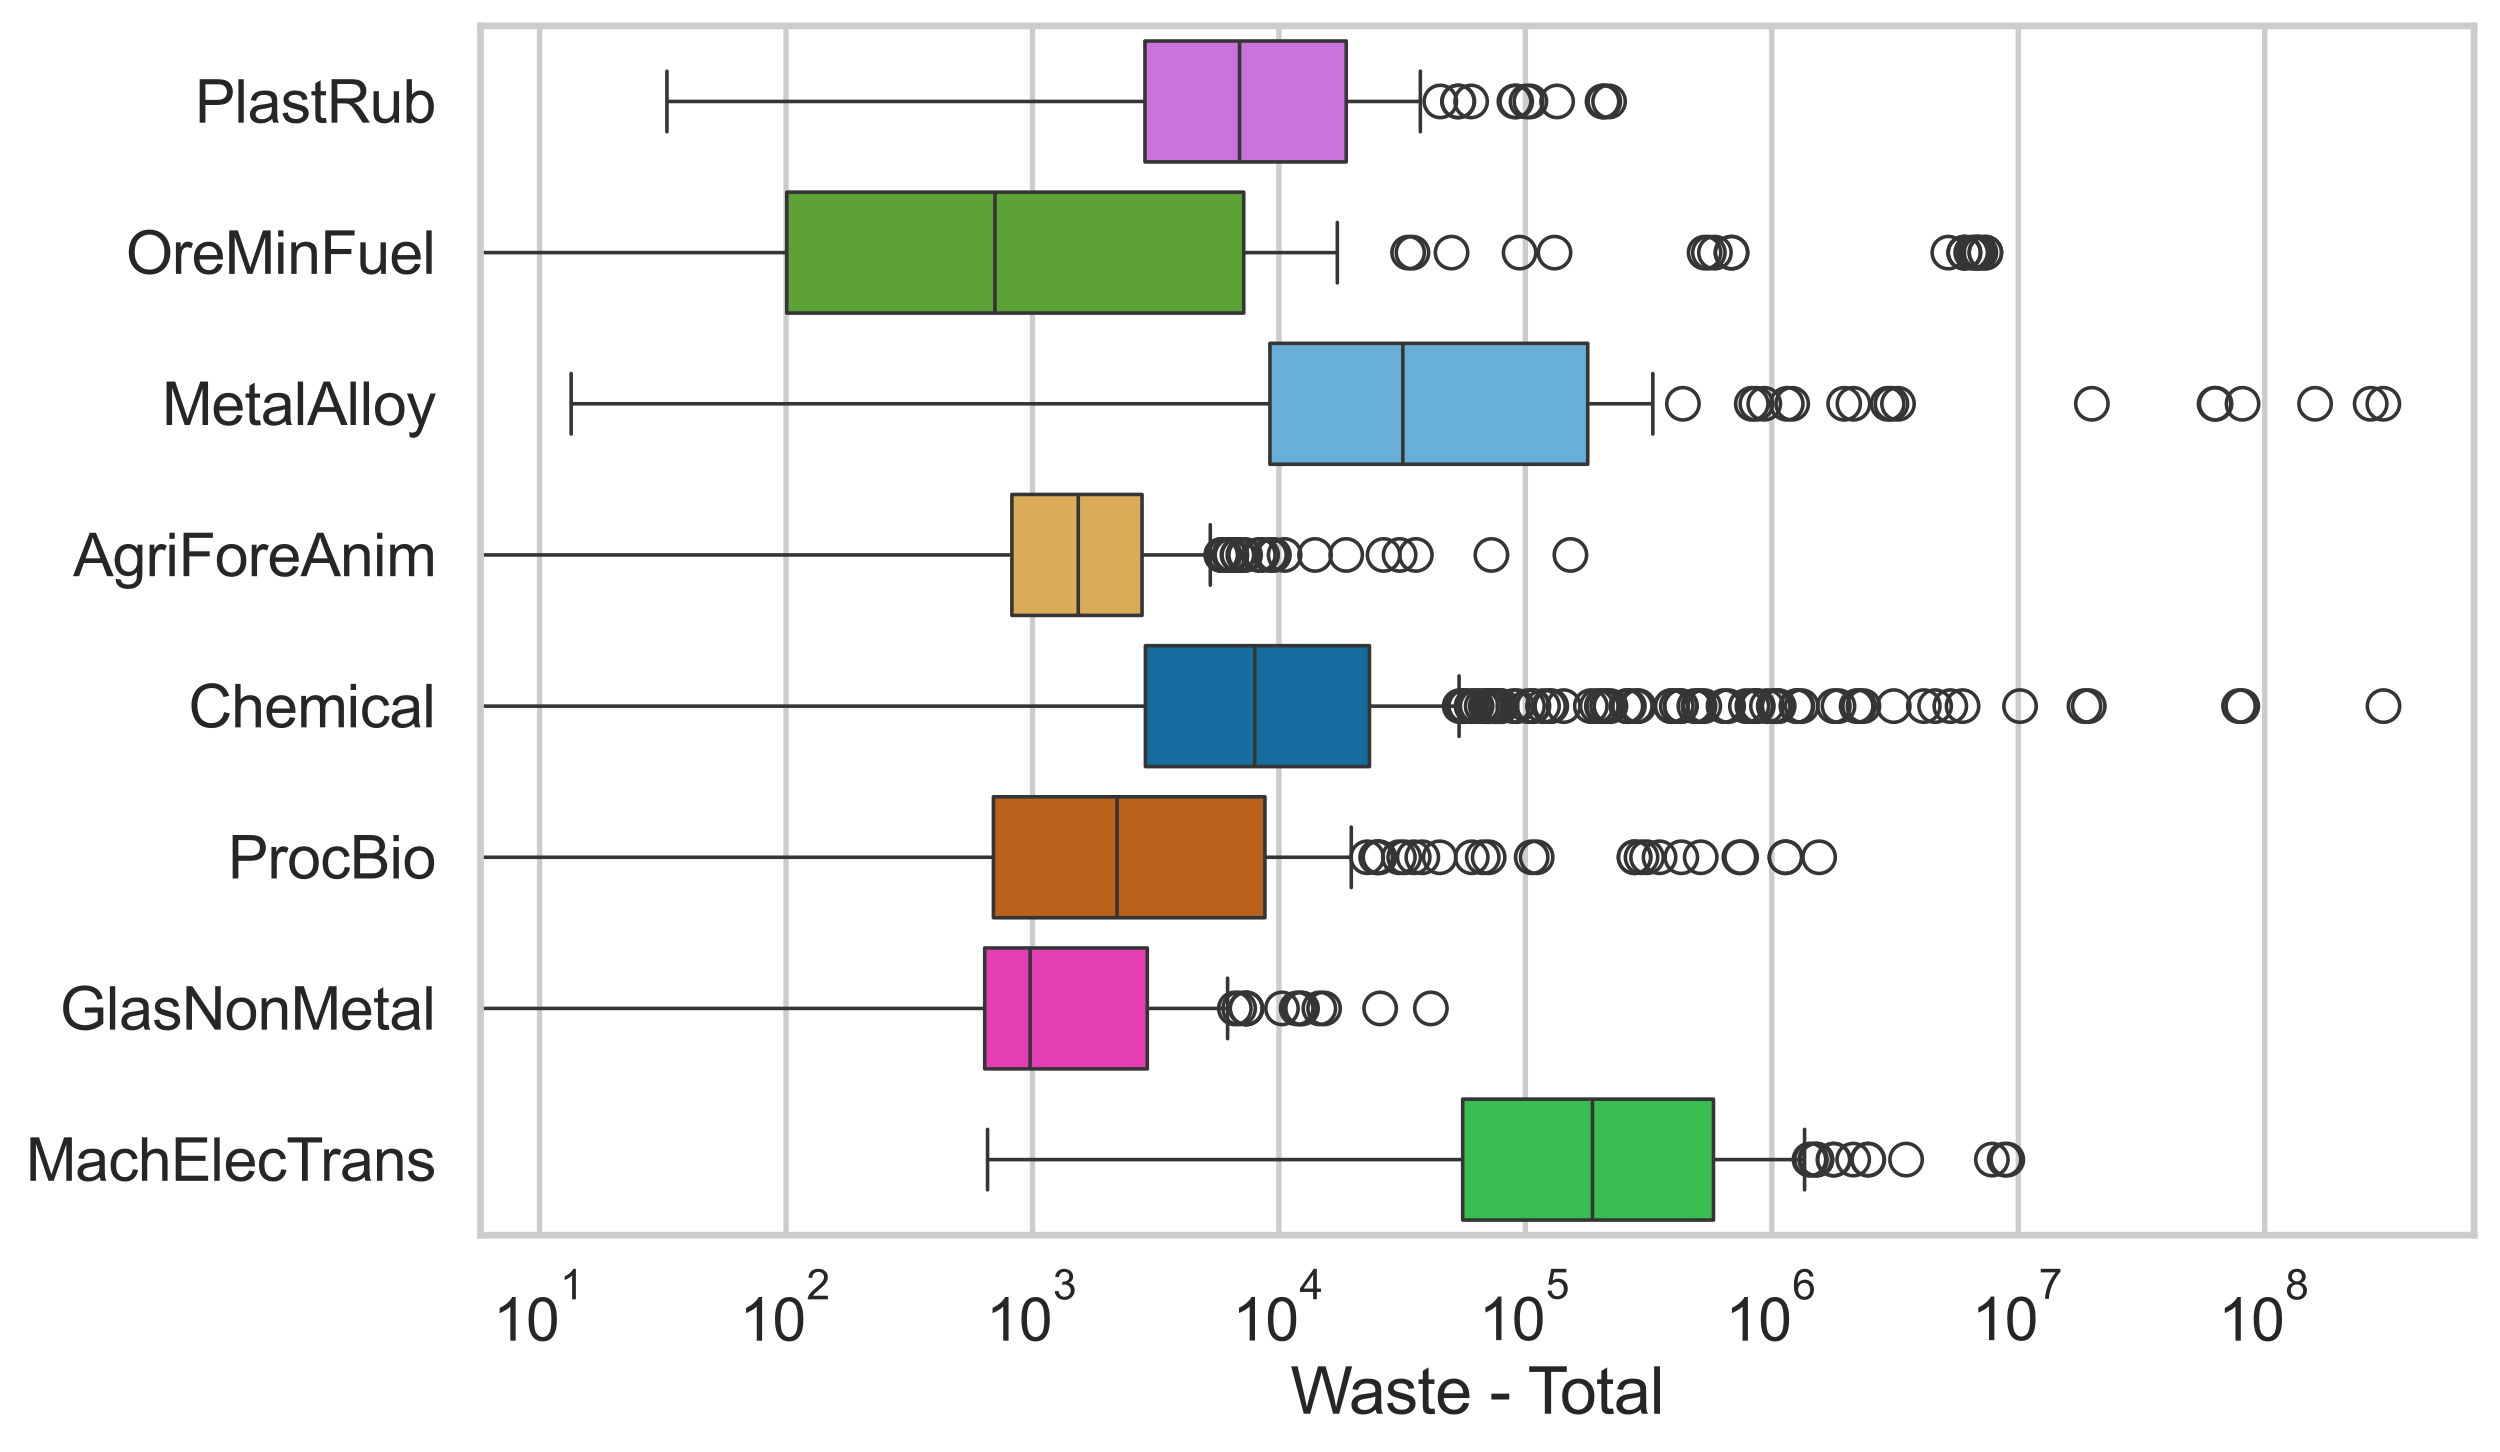 <?xml version="1.0" encoding="utf-8" standalone="no"?>
<!DOCTYPE svg PUBLIC "-//W3C//DTD SVG 1.1//EN"
  "http://www.w3.org/Graphics/SVG/1.1/DTD/svg11.dtd">
<svg xmlns:xlink="http://www.w3.org/1999/xlink" width="695.577pt" height="404.121pt" viewBox="0 0 695.577 404.121" xmlns="http://www.w3.org/2000/svg" version="1.1">
 <defs>
  <style type="text/css">*{stroke-linejoin: round; stroke-linecap: butt}</style>
 </defs>
 <g id="figure_1">
  <g id="patch_1">
   <path d="M 0 404.121 
L 695.577 404.121 
L 695.577 0 
L 0 0 
z
" style="fill: #ffffff"/>
  </g>
  <g id="axes_1">
   <g id="patch_2">
    <path d="M 133.697 343.665 
L 688.377 343.665 
L 688.377 7.2 
L 133.697 7.2 
z
" style="fill: #ffffff"/>
   </g>
   <g id="matplotlib.axis_1">
    <g id="xtick_1">
     <g id="line2d_1">
      <path d="M 150.132 343.665 
L 150.132 7.2 
" clip-path="url(#peda962a6f1)" style="fill: none; stroke: #cccccc; stroke-width: 1.5; stroke-linecap: round"/>
     </g>
     <g id="text_1">
      <!-- $\mathdefault{10^{1}}$ -->
      <g style="fill: #262626" transform="translate(137.179 373.18) scale(0.165 -0.165)">
       <defs>
        <path id="ArialMT-31" d="M 2384 0 
L 1822 0 
L 1822 3584 
Q 1619 3391 1289 3197 
Q 959 3003 697 2906 
L 697 3450 
Q 1169 3672 1522 3987 
Q 1875 4303 2022 4600 
L 2384 4600 
L 2384 0 
z
" transform="scale(0.016)"/>
        <path id="ArialMT-30" d="M 266 2259 
Q 266 3072 433 3567 
Q 600 4063 929 4331 
Q 1259 4600 1759 4600 
Q 2128 4600 2406 4451 
Q 2684 4303 2865 4023 
Q 3047 3744 3150 3342 
Q 3253 2941 3253 2259 
Q 3253 1453 3087 958 
Q 2922 463 2592 192 
Q 2263 -78 1759 -78 
Q 1097 -78 719 397 
Q 266 969 266 2259 
z
M 844 2259 
Q 844 1131 1108 757 
Q 1372 384 1759 384 
Q 2147 384 2411 759 
Q 2675 1134 2675 2259 
Q 2675 3391 2411 3762 
Q 2147 4134 1753 4134 
Q 1366 4134 1134 3806 
Q 844 3388 844 2259 
z
" transform="scale(0.016)"/>
       </defs>
       <use xlink:href="#ArialMT-31" transform="translate(0 0.994)"/>
       <use xlink:href="#ArialMT-30" transform="translate(55.615 0.994)"/>
       <use xlink:href="#ArialMT-31" transform="translate(112.973 70.688) scale(0.7)"/>
      </g>
     </g>
    </g>
    <g id="xtick_2">
     <g id="line2d_2">
      <path d="M 218.701 343.665 
L 218.701 7.2 
" clip-path="url(#peda962a6f1)" style="fill: none; stroke: #cccccc; stroke-width: 1.5; stroke-linecap: round"/>
     </g>
     <g id="text_2">
      <!-- $\mathdefault{10^{2}}$ -->
      <g style="fill: #262626" transform="translate(205.749 373.18) scale(0.165 -0.165)">
       <defs>
        <path id="ArialMT-32" d="M 3222 541 
L 3222 0 
L 194 0 
Q 188 203 259 391 
Q 375 700 629 1000 
Q 884 1300 1366 1694 
Q 2113 2306 2375 2664 
Q 2638 3022 2638 3341 
Q 2638 3675 2398 3904 
Q 2159 4134 1775 4134 
Q 1369 4134 1125 3890 
Q 881 3647 878 3216 
L 300 3275 
Q 359 3922 746 4261 
Q 1134 4600 1788 4600 
Q 2447 4600 2831 4234 
Q 3216 3869 3216 3328 
Q 3216 3053 3103 2787 
Q 2991 2522 2730 2228 
Q 2469 1934 1863 1422 
Q 1356 997 1212 845 
Q 1069 694 975 541 
L 3222 541 
z
" transform="scale(0.016)"/>
       </defs>
       <use xlink:href="#ArialMT-31" transform="translate(0 0.994)"/>
       <use xlink:href="#ArialMT-30" transform="translate(55.615 0.994)"/>
       <use xlink:href="#ArialMT-32" transform="translate(112.973 70.688) scale(0.7)"/>
      </g>
     </g>
    </g>
    <g id="xtick_3">
     <g id="line2d_3">
      <path d="M 287.27 343.665 
L 287.27 7.2 
" clip-path="url(#peda962a6f1)" style="fill: none; stroke: #cccccc; stroke-width: 1.5; stroke-linecap: round"/>
     </g>
     <g id="text_3">
      <!-- $\mathdefault{10^{3}}$ -->
      <g style="fill: #262626" transform="translate(274.318 373.18) scale(0.165 -0.165)">
       <defs>
        <path id="ArialMT-33" d="M 269 1209 
L 831 1284 
Q 928 806 1161 595 
Q 1394 384 1728 384 
Q 2125 384 2398 659 
Q 2672 934 2672 1341 
Q 2672 1728 2419 1979 
Q 2166 2231 1775 2231 
Q 1616 2231 1378 2169 
L 1441 2663 
Q 1497 2656 1531 2656 
Q 1891 2656 2178 2843 
Q 2466 3031 2466 3422 
Q 2466 3731 2256 3934 
Q 2047 4138 1716 4138 
Q 1388 4138 1169 3931 
Q 950 3725 888 3313 
L 325 3413 
Q 428 3978 793 4289 
Q 1159 4600 1703 4600 
Q 2078 4600 2393 4439 
Q 2709 4278 2876 4000 
Q 3044 3722 3044 3409 
Q 3044 3113 2884 2869 
Q 2725 2625 2413 2481 
Q 2819 2388 3044 2092 
Q 3269 1797 3269 1353 
Q 3269 753 2831 336 
Q 2394 -81 1725 -81 
Q 1122 -81 723 278 
Q 325 638 269 1209 
z
" transform="scale(0.016)"/>
       </defs>
       <use xlink:href="#ArialMT-31" transform="translate(0 0.994)"/>
       <use xlink:href="#ArialMT-30" transform="translate(55.615 0.994)"/>
       <use xlink:href="#ArialMT-33" transform="translate(112.973 70.688) scale(0.7)"/>
      </g>
     </g>
    </g>
    <g id="xtick_4">
     <g id="line2d_4">
      <path d="M 355.84 343.665 
L 355.84 7.2 
" clip-path="url(#peda962a6f1)" style="fill: none; stroke: #cccccc; stroke-width: 1.5; stroke-linecap: round"/>
     </g>
     <g id="text_4">
      <!-- $\mathdefault{10^{4}}$ -->
      <g style="fill: #262626" transform="translate(342.887 373.015) scale(0.165 -0.165)">
       <defs>
        <path id="ArialMT-34" d="M 2069 0 
L 2069 1097 
L 81 1097 
L 81 1613 
L 2172 4581 
L 2631 4581 
L 2631 1613 
L 3250 1613 
L 3250 1097 
L 2631 1097 
L 2631 0 
L 2069 0 
z
M 2069 1613 
L 2069 3678 
L 634 1613 
L 2069 1613 
z
" transform="scale(0.016)"/>
       </defs>
       <use xlink:href="#ArialMT-31" transform="translate(0 0.202)"/>
       <use xlink:href="#ArialMT-30" transform="translate(55.615 0.202)"/>
       <use xlink:href="#ArialMT-34" transform="translate(112.973 69.895) scale(0.7)"/>
      </g>
     </g>
    </g>
    <g id="xtick_5">
     <g id="line2d_5">
      <path d="M 424.409 343.665 
L 424.409 7.2 
" clip-path="url(#peda962a6f1)" style="fill: none; stroke: #cccccc; stroke-width: 1.5; stroke-linecap: round"/>
     </g>
     <g id="text_5">
      <!-- $\mathdefault{10^{5}}$ -->
      <g style="fill: #262626" transform="translate(411.456 373.015) scale(0.165 -0.165)">
       <defs>
        <path id="ArialMT-35" d="M 266 1200 
L 856 1250 
Q 922 819 1161 601 
Q 1400 384 1738 384 
Q 2144 384 2425 690 
Q 2706 997 2706 1503 
Q 2706 1984 2436 2262 
Q 2166 2541 1728 2541 
Q 1456 2541 1237 2417 
Q 1019 2294 894 2097 
L 366 2166 
L 809 4519 
L 3088 4519 
L 3088 3981 
L 1259 3981 
L 1013 2750 
Q 1425 3038 1878 3038 
Q 2478 3038 2890 2622 
Q 3303 2206 3303 1553 
Q 3303 931 2941 478 
Q 2500 -78 1738 -78 
Q 1113 -78 717 272 
Q 322 622 266 1200 
z
" transform="scale(0.016)"/>
       </defs>
       <use xlink:href="#ArialMT-31" transform="translate(0 0.88)"/>
       <use xlink:href="#ArialMT-30" transform="translate(55.615 0.88)"/>
       <use xlink:href="#ArialMT-35" transform="translate(112.973 70.573) scale(0.7)"/>
      </g>
     </g>
    </g>
    <g id="xtick_6">
     <g id="line2d_6">
      <path d="M 492.978 343.665 
L 492.978 7.2 
" clip-path="url(#peda962a6f1)" style="fill: none; stroke: #cccccc; stroke-width: 1.5; stroke-linecap: round"/>
     </g>
     <g id="text_6">
      <!-- $\mathdefault{10^{6}}$ -->
      <g style="fill: #262626" transform="translate(480.025 373.18) scale(0.165 -0.165)">
       <defs>
        <path id="ArialMT-36" d="M 3184 3459 
L 2625 3416 
Q 2550 3747 2413 3897 
Q 2184 4138 1850 4138 
Q 1581 4138 1378 3988 
Q 1113 3794 959 3422 
Q 806 3050 800 2363 
Q 1003 2672 1297 2822 
Q 1591 2972 1913 2972 
Q 2475 2972 2870 2558 
Q 3266 2144 3266 1488 
Q 3266 1056 3080 686 
Q 2894 316 2569 119 
Q 2244 -78 1831 -78 
Q 1128 -78 684 439 
Q 241 956 241 2144 
Q 241 3472 731 4075 
Q 1159 4600 1884 4600 
Q 2425 4600 2770 4297 
Q 3116 3994 3184 3459 
z
M 888 1484 
Q 888 1194 1011 928 
Q 1134 663 1356 523 
Q 1578 384 1822 384 
Q 2178 384 2434 671 
Q 2691 959 2691 1453 
Q 2691 1928 2437 2201 
Q 2184 2475 1800 2475 
Q 1419 2475 1153 2201 
Q 888 1928 888 1484 
z
" transform="scale(0.016)"/>
       </defs>
       <use xlink:href="#ArialMT-31" transform="translate(0 0.994)"/>
       <use xlink:href="#ArialMT-30" transform="translate(55.615 0.994)"/>
       <use xlink:href="#ArialMT-36" transform="translate(112.973 70.688) scale(0.7)"/>
      </g>
     </g>
    </g>
    <g id="xtick_7">
     <g id="line2d_7">
      <path d="M 561.547 343.665 
L 561.547 7.2 
" clip-path="url(#peda962a6f1)" style="fill: none; stroke: #cccccc; stroke-width: 1.5; stroke-linecap: round"/>
     </g>
     <g id="text_7">
      <!-- $\mathdefault{10^{7}}$ -->
      <g style="fill: #262626" transform="translate(548.595 373.015) scale(0.165 -0.165)">
       <defs>
        <path id="ArialMT-37" d="M 303 3981 
L 303 4522 
L 3269 4522 
L 3269 4084 
Q 2831 3619 2401 2847 
Q 1972 2075 1738 1259 
Q 1569 684 1522 0 
L 944 0 
Q 953 541 1156 1306 
Q 1359 2072 1739 2783 
Q 2119 3494 2547 3981 
L 303 3981 
z
" transform="scale(0.016)"/>
       </defs>
       <use xlink:href="#ArialMT-31" transform="translate(0 0.847)"/>
       <use xlink:href="#ArialMT-30" transform="translate(55.615 0.847)"/>
       <use xlink:href="#ArialMT-37" transform="translate(112.973 70.541) scale(0.7)"/>
      </g>
     </g>
    </g>
    <g id="xtick_8">
     <g id="line2d_8">
      <path d="M 630.116 343.665 
L 630.116 7.2 
" clip-path="url(#peda962a6f1)" style="fill: none; stroke: #cccccc; stroke-width: 1.5; stroke-linecap: round"/>
     </g>
     <g id="text_8">
      <!-- $\mathdefault{10^{8}}$ -->
      <g style="fill: #262626" transform="translate(617.164 373.18) scale(0.165 -0.165)">
       <defs>
        <path id="ArialMT-38" d="M 1131 2484 
Q 781 2613 612 2850 
Q 444 3088 444 3419 
Q 444 3919 803 4259 
Q 1163 4600 1759 4600 
Q 2359 4600 2725 4251 
Q 3091 3903 3091 3403 
Q 3091 3084 2923 2848 
Q 2756 2613 2416 2484 
Q 2838 2347 3058 2040 
Q 3278 1734 3278 1309 
Q 3278 722 2862 322 
Q 2447 -78 1769 -78 
Q 1091 -78 675 323 
Q 259 725 259 1325 
Q 259 1772 486 2073 
Q 713 2375 1131 2484 
z
M 1019 3438 
Q 1019 3113 1228 2906 
Q 1438 2700 1772 2700 
Q 2097 2700 2305 2904 
Q 2513 3109 2513 3406 
Q 2513 3716 2298 3927 
Q 2084 4138 1766 4138 
Q 1444 4138 1231 3931 
Q 1019 3725 1019 3438 
z
M 838 1322 
Q 838 1081 952 856 
Q 1066 631 1291 507 
Q 1516 384 1775 384 
Q 2178 384 2440 643 
Q 2703 903 2703 1303 
Q 2703 1709 2433 1975 
Q 2163 2241 1756 2241 
Q 1359 2241 1098 1978 
Q 838 1716 838 1322 
z
" transform="scale(0.016)"/>
       </defs>
       <use xlink:href="#ArialMT-31" transform="translate(0 0.994)"/>
       <use xlink:href="#ArialMT-30" transform="translate(55.615 0.994)"/>
       <use xlink:href="#ArialMT-38" transform="translate(112.973 70.688) scale(0.7)"/>
      </g>
     </g>
    </g>
    <g id="xtick_9"/>
    <g id="xtick_10"/>
    <g id="xtick_11"/>
    <g id="xtick_12"/>
    <g id="xtick_13"/>
    <g id="xtick_14"/>
    <g id="xtick_15"/>
    <g id="xtick_16"/>
    <g id="xtick_17"/>
    <g id="xtick_18"/>
    <g id="xtick_19"/>
    <g id="xtick_20"/>
    <g id="xtick_21"/>
    <g id="xtick_22"/>
    <g id="xtick_23"/>
    <g id="xtick_24"/>
    <g id="xtick_25"/>
    <g id="xtick_26"/>
    <g id="xtick_27"/>
    <g id="xtick_28"/>
    <g id="xtick_29"/>
    <g id="xtick_30"/>
    <g id="xtick_31"/>
    <g id="xtick_32"/>
    <g id="xtick_33"/>
    <g id="xtick_34"/>
    <g id="xtick_35"/>
    <g id="xtick_36"/>
    <g id="xtick_37"/>
    <g id="xtick_38"/>
    <g id="xtick_39"/>
    <g id="xtick_40"/>
    <g id="xtick_41"/>
    <g id="xtick_42"/>
    <g id="xtick_43"/>
    <g id="xtick_44"/>
    <g id="xtick_45"/>
    <g id="xtick_46"/>
    <g id="xtick_47"/>
    <g id="xtick_48"/>
    <g id="xtick_49"/>
    <g id="xtick_50"/>
    <g id="xtick_51"/>
    <g id="xtick_52"/>
    <g id="xtick_53"/>
    <g id="xtick_54"/>
    <g id="xtick_55"/>
    <g id="xtick_56"/>
    <g id="xtick_57"/>
    <g id="xtick_58"/>
    <g id="xtick_59"/>
    <g id="xtick_60"/>
    <g id="xtick_61"/>
    <g id="xtick_62"/>
    <g id="xtick_63"/>
    <g id="xtick_64"/>
    <g id="xtick_65"/>
    <g id="xtick_66"/>
    <g id="xtick_67"/>
    <g id="xtick_68"/>
    <g id="xtick_69"/>
    <g id="xtick_70"/>
    <g id="xtick_71"/>
    <g id="xtick_72"/>
    <g id="xtick_73"/>
    <g id="xtick_74"/>
    <g id="text_9">
     <!-- Waste - Total -->
     <g style="fill: #262626" transform="translate(359.024 393.344) scale(0.18 -0.18)">
      <defs>
       <path id="ArialMT-57" d="M 1294 0 
L 78 4581 
L 700 4581 
L 1397 1578 
Q 1509 1106 1591 641 
Q 1766 1375 1797 1488 
L 2669 4581 
L 3400 4581 
L 4056 2263 
Q 4303 1400 4413 641 
Q 4500 1075 4641 1638 
L 5359 4581 
L 5969 4581 
L 4713 0 
L 4128 0 
L 3163 3491 
Q 3041 3928 3019 4028 
Q 2947 3713 2884 3491 
L 1913 0 
L 1294 0 
z
" transform="scale(0.016)"/>
       <path id="ArialMT-61" d="M 2588 409 
Q 2275 144 1986 34 
Q 1697 -75 1366 -75 
Q 819 -75 525 192 
Q 231 459 231 875 
Q 231 1119 342 1320 
Q 453 1522 633 1644 
Q 813 1766 1038 1828 
Q 1203 1872 1538 1913 
Q 2219 1994 2541 2106 
Q 2544 2222 2544 2253 
Q 2544 2597 2384 2738 
Q 2169 2928 1744 2928 
Q 1347 2928 1158 2789 
Q 969 2650 878 2297 
L 328 2372 
Q 403 2725 575 2942 
Q 747 3159 1072 3276 
Q 1397 3394 1825 3394 
Q 2250 3394 2515 3294 
Q 2781 3194 2906 3042 
Q 3031 2891 3081 2659 
Q 3109 2516 3109 2141 
L 3109 1391 
Q 3109 606 3145 398 
Q 3181 191 3288 0 
L 2700 0 
Q 2613 175 2588 409 
z
M 2541 1666 
Q 2234 1541 1622 1453 
Q 1275 1403 1131 1340 
Q 988 1278 909 1158 
Q 831 1038 831 891 
Q 831 666 1001 516 
Q 1172 366 1500 366 
Q 1825 366 2078 508 
Q 2331 650 2450 897 
Q 2541 1088 2541 1459 
L 2541 1666 
z
" transform="scale(0.016)"/>
       <path id="ArialMT-73" d="M 197 991 
L 753 1078 
Q 800 744 1014 566 
Q 1228 388 1613 388 
Q 2000 388 2187 545 
Q 2375 703 2375 916 
Q 2375 1106 2209 1216 
Q 2094 1291 1634 1406 
Q 1016 1563 777 1677 
Q 538 1791 414 1992 
Q 291 2194 291 2438 
Q 291 2659 392 2848 
Q 494 3038 669 3163 
Q 800 3259 1026 3326 
Q 1253 3394 1513 3394 
Q 1903 3394 2198 3281 
Q 2494 3169 2634 2976 
Q 2775 2784 2828 2463 
L 2278 2388 
Q 2241 2644 2061 2787 
Q 1881 2931 1553 2931 
Q 1166 2931 1000 2803 
Q 834 2675 834 2503 
Q 834 2394 903 2306 
Q 972 2216 1119 2156 
Q 1203 2125 1616 2013 
Q 2213 1853 2448 1751 
Q 2684 1650 2818 1456 
Q 2953 1263 2953 975 
Q 2953 694 2789 445 
Q 2625 197 2315 61 
Q 2006 -75 1616 -75 
Q 969 -75 630 194 
Q 291 463 197 991 
z
" transform="scale(0.016)"/>
       <path id="ArialMT-74" d="M 1650 503 
L 1731 6 
Q 1494 -44 1306 -44 
Q 1000 -44 831 53 
Q 663 150 594 308 
Q 525 466 525 972 
L 525 2881 
L 113 2881 
L 113 3319 
L 525 3319 
L 525 4141 
L 1084 4478 
L 1084 3319 
L 1650 3319 
L 1650 2881 
L 1084 2881 
L 1084 941 
Q 1084 700 1114 631 
Q 1144 563 1211 522 
Q 1278 481 1403 481 
Q 1497 481 1650 503 
z
" transform="scale(0.016)"/>
       <path id="ArialMT-65" d="M 2694 1069 
L 3275 997 
Q 3138 488 2766 206 
Q 2394 -75 1816 -75 
Q 1088 -75 661 373 
Q 234 822 234 1631 
Q 234 2469 665 2931 
Q 1097 3394 1784 3394 
Q 2450 3394 2872 2941 
Q 3294 2488 3294 1666 
Q 3294 1616 3291 1516 
L 816 1516 
Q 847 969 1125 678 
Q 1403 388 1819 388 
Q 2128 388 2347 550 
Q 2566 713 2694 1069 
z
M 847 1978 
L 2700 1978 
Q 2663 2397 2488 2606 
Q 2219 2931 1791 2931 
Q 1403 2931 1139 2672 
Q 875 2413 847 1978 
z
" transform="scale(0.016)"/>
       <path id="ArialMT-20" transform="scale(0.016)"/>
       <path id="ArialMT-2d" d="M 203 1375 
L 203 1941 
L 1931 1941 
L 1931 1375 
L 203 1375 
z
" transform="scale(0.016)"/>
       <path id="ArialMT-54" d="M 1659 0 
L 1659 4041 
L 150 4041 
L 150 4581 
L 3781 4581 
L 3781 4041 
L 2266 4041 
L 2266 0 
L 1659 0 
z
" transform="scale(0.016)"/>
       <path id="ArialMT-6f" d="M 213 1659 
Q 213 2581 725 3025 
Q 1153 3394 1769 3394 
Q 2453 3394 2887 2945 
Q 3322 2497 3322 1706 
Q 3322 1066 3130 698 
Q 2938 331 2570 128 
Q 2203 -75 1769 -75 
Q 1072 -75 642 372 
Q 213 819 213 1659 
z
M 791 1659 
Q 791 1022 1069 705 
Q 1347 388 1769 388 
Q 2188 388 2466 706 
Q 2744 1025 2744 1678 
Q 2744 2294 2464 2611 
Q 2184 2928 1769 2928 
Q 1347 2928 1069 2612 
Q 791 2297 791 1659 
z
" transform="scale(0.016)"/>
       <path id="ArialMT-6c" d="M 409 0 
L 409 4581 
L 972 4581 
L 972 0 
L 409 0 
z
" transform="scale(0.016)"/>
      </defs>
      <use xlink:href="#ArialMT-57"/>
      <use xlink:href="#ArialMT-61" transform="translate(90.635 0)"/>
      <use xlink:href="#ArialMT-73" transform="translate(146.25 0)"/>
      <use xlink:href="#ArialMT-74" transform="translate(196.25 0)"/>
      <use xlink:href="#ArialMT-65" transform="translate(224.033 0)"/>
      <use xlink:href="#ArialMT-20" transform="translate(279.648 0)"/>
      <use xlink:href="#ArialMT-2d" transform="translate(307.432 0)"/>
      <use xlink:href="#ArialMT-20" transform="translate(340.732 0)"/>
      <use xlink:href="#ArialMT-54" transform="translate(366.766 0)"/>
      <use xlink:href="#ArialMT-6f" transform="translate(416.725 0)"/>
      <use xlink:href="#ArialMT-74" transform="translate(472.34 0)"/>
      <use xlink:href="#ArialMT-61" transform="translate(500.123 0)"/>
      <use xlink:href="#ArialMT-6c" transform="translate(555.738 0)"/>
     </g>
    </g>
   </g>
   <g id="matplotlib.axis_2">
    <g id="ytick_1">
     <g id="text_10">
      <!-- PlastRub -->
      <g style="fill: #262626" transform="translate(54.248 34.134) scale(0.165 -0.165)">
       <defs>
        <path id="ArialMT-50" d="M 494 0 
L 494 4581 
L 2222 4581 
Q 2678 4581 2919 4538 
Q 3256 4481 3484 4323 
Q 3713 4166 3852 3881 
Q 3991 3597 3991 3256 
Q 3991 2672 3619 2267 
Q 3247 1863 2275 1863 
L 1100 1863 
L 1100 0 
L 494 0 
z
M 1100 2403 
L 2284 2403 
Q 2872 2403 3119 2622 
Q 3366 2841 3366 3238 
Q 3366 3525 3220 3729 
Q 3075 3934 2838 4000 
Q 2684 4041 2272 4041 
L 1100 4041 
L 1100 2403 
z
" transform="scale(0.016)"/>
        <path id="ArialMT-52" d="M 503 0 
L 503 4581 
L 2534 4581 
Q 3147 4581 3465 4457 
Q 3784 4334 3975 4021 
Q 4166 3709 4166 3331 
Q 4166 2844 3850 2509 
Q 3534 2175 2875 2084 
Q 3116 1969 3241 1856 
Q 3506 1613 3744 1247 
L 4541 0 
L 3778 0 
L 3172 953 
Q 2906 1366 2734 1584 
Q 2563 1803 2427 1890 
Q 2291 1978 2150 2013 
Q 2047 2034 1813 2034 
L 1109 2034 
L 1109 0 
L 503 0 
z
M 1109 2559 
L 2413 2559 
Q 2828 2559 3062 2645 
Q 3297 2731 3419 2920 
Q 3541 3109 3541 3331 
Q 3541 3656 3305 3865 
Q 3069 4075 2559 4075 
L 1109 4075 
L 1109 2559 
z
" transform="scale(0.016)"/>
        <path id="ArialMT-75" d="M 2597 0 
L 2597 488 
Q 2209 -75 1544 -75 
Q 1250 -75 995 37 
Q 741 150 617 320 
Q 494 491 444 738 
Q 409 903 409 1263 
L 409 3319 
L 972 3319 
L 972 1478 
Q 972 1038 1006 884 
Q 1059 663 1231 536 
Q 1403 409 1656 409 
Q 1909 409 2131 539 
Q 2353 669 2445 892 
Q 2538 1116 2538 1541 
L 2538 3319 
L 3100 3319 
L 3100 0 
L 2597 0 
z
" transform="scale(0.016)"/>
        <path id="ArialMT-62" d="M 941 0 
L 419 0 
L 419 4581 
L 981 4581 
L 981 2947 
Q 1338 3394 1891 3394 
Q 2197 3394 2470 3270 
Q 2744 3147 2920 2923 
Q 3097 2700 3197 2384 
Q 3297 2069 3297 1709 
Q 3297 856 2875 390 
Q 2453 -75 1863 -75 
Q 1275 -75 941 416 
L 941 0 
z
M 934 1684 
Q 934 1088 1097 822 
Q 1363 388 1816 388 
Q 2184 388 2453 708 
Q 2722 1028 2722 1663 
Q 2722 2313 2464 2622 
Q 2206 2931 1841 2931 
Q 1472 2931 1203 2611 
Q 934 2291 934 1684 
z
" transform="scale(0.016)"/>
       </defs>
       <use xlink:href="#ArialMT-50"/>
       <use xlink:href="#ArialMT-6c" transform="translate(66.699 0)"/>
       <use xlink:href="#ArialMT-61" transform="translate(88.916 0)"/>
       <use xlink:href="#ArialMT-73" transform="translate(144.531 0)"/>
       <use xlink:href="#ArialMT-74" transform="translate(194.531 0)"/>
       <use xlink:href="#ArialMT-52" transform="translate(222.314 0)"/>
       <use xlink:href="#ArialMT-75" transform="translate(294.531 0)"/>
       <use xlink:href="#ArialMT-62" transform="translate(350.146 0)"/>
      </g>
     </g>
    </g>
    <g id="ytick_2">
     <g id="text_11">
      <!-- OreMinFuel -->
      <g style="fill: #262626" transform="translate(35.013 76.192) scale(0.165 -0.165)">
       <defs>
        <path id="ArialMT-4f" d="M 309 2231 
Q 309 3372 921 4017 
Q 1534 4663 2503 4663 
Q 3138 4663 3647 4359 
Q 4156 4056 4423 3514 
Q 4691 2972 4691 2284 
Q 4691 1588 4409 1038 
Q 4128 488 3612 205 
Q 3097 -78 2500 -78 
Q 1853 -78 1343 234 
Q 834 547 571 1087 
Q 309 1628 309 2231 
z
M 934 2222 
Q 934 1394 1379 917 
Q 1825 441 2497 441 
Q 3181 441 3623 922 
Q 4066 1403 4066 2288 
Q 4066 2847 3877 3264 
Q 3688 3681 3323 3911 
Q 2959 4141 2506 4141 
Q 1863 4141 1398 3698 
Q 934 3256 934 2222 
z
" transform="scale(0.016)"/>
        <path id="ArialMT-72" d="M 416 0 
L 416 3319 
L 922 3319 
L 922 2816 
Q 1116 3169 1280 3281 
Q 1444 3394 1641 3394 
Q 1925 3394 2219 3213 
L 2025 2691 
Q 1819 2813 1613 2813 
Q 1428 2813 1281 2702 
Q 1134 2591 1072 2394 
Q 978 2094 978 1738 
L 978 0 
L 416 0 
z
" transform="scale(0.016)"/>
        <path id="ArialMT-4d" d="M 475 0 
L 475 4581 
L 1388 4581 
L 2472 1338 
Q 2622 884 2691 659 
Q 2769 909 2934 1394 
L 4031 4581 
L 4847 4581 
L 4847 0 
L 4263 0 
L 4263 3834 
L 2931 0 
L 2384 0 
L 1059 3900 
L 1059 0 
L 475 0 
z
" transform="scale(0.016)"/>
        <path id="ArialMT-69" d="M 425 3934 
L 425 4581 
L 988 4581 
L 988 3934 
L 425 3934 
z
M 425 0 
L 425 3319 
L 988 3319 
L 988 0 
L 425 0 
z
" transform="scale(0.016)"/>
        <path id="ArialMT-6e" d="M 422 0 
L 422 3319 
L 928 3319 
L 928 2847 
Q 1294 3394 1984 3394 
Q 2284 3394 2536 3286 
Q 2788 3178 2913 3003 
Q 3038 2828 3088 2588 
Q 3119 2431 3119 2041 
L 3119 0 
L 2556 0 
L 2556 2019 
Q 2556 2363 2490 2533 
Q 2425 2703 2258 2804 
Q 2091 2906 1866 2906 
Q 1506 2906 1245 2678 
Q 984 2450 984 1813 
L 984 0 
L 422 0 
z
" transform="scale(0.016)"/>
        <path id="ArialMT-46" d="M 525 0 
L 525 4581 
L 3616 4581 
L 3616 4041 
L 1131 4041 
L 1131 2622 
L 3281 2622 
L 3281 2081 
L 1131 2081 
L 1131 0 
L 525 0 
z
" transform="scale(0.016)"/>
       </defs>
       <use xlink:href="#ArialMT-4f"/>
       <use xlink:href="#ArialMT-72" transform="translate(77.783 0)"/>
       <use xlink:href="#ArialMT-65" transform="translate(111.084 0)"/>
       <use xlink:href="#ArialMT-4d" transform="translate(166.699 0)"/>
       <use xlink:href="#ArialMT-69" transform="translate(250 0)"/>
       <use xlink:href="#ArialMT-6e" transform="translate(272.217 0)"/>
       <use xlink:href="#ArialMT-46" transform="translate(327.832 0)"/>
       <use xlink:href="#ArialMT-75" transform="translate(388.916 0)"/>
       <use xlink:href="#ArialMT-65" transform="translate(444.531 0)"/>
       <use xlink:href="#ArialMT-6c" transform="translate(500.146 0)"/>
      </g>
     </g>
    </g>
    <g id="ytick_3">
     <g id="text_12">
      <!-- MetalAlloy -->
      <g style="fill: #262626" transform="translate(45.088 118.25) scale(0.165 -0.165)">
       <defs>
        <path id="ArialMT-41" d="M -9 0 
L 1750 4581 
L 2403 4581 
L 4278 0 
L 3588 0 
L 3053 1388 
L 1138 1388 
L 634 0 
L -9 0 
z
M 1313 1881 
L 2866 1881 
L 2388 3150 
Q 2169 3728 2063 4100 
Q 1975 3659 1816 3225 
L 1313 1881 
z
" transform="scale(0.016)"/>
        <path id="ArialMT-79" d="M 397 -1278 
L 334 -750 
Q 519 -800 656 -800 
Q 844 -800 956 -737 
Q 1069 -675 1141 -563 
Q 1194 -478 1313 -144 
Q 1328 -97 1363 -6 
L 103 3319 
L 709 3319 
L 1400 1397 
Q 1534 1031 1641 628 
Q 1738 1016 1872 1384 
L 2581 3319 
L 3144 3319 
L 1881 -56 
Q 1678 -603 1566 -809 
Q 1416 -1088 1222 -1217 
Q 1028 -1347 759 -1347 
Q 597 -1347 397 -1278 
z
" transform="scale(0.016)"/>
       </defs>
       <use xlink:href="#ArialMT-4d"/>
       <use xlink:href="#ArialMT-65" transform="translate(83.301 0)"/>
       <use xlink:href="#ArialMT-74" transform="translate(138.916 0)"/>
       <use xlink:href="#ArialMT-61" transform="translate(166.699 0)"/>
       <use xlink:href="#ArialMT-6c" transform="translate(222.314 0)"/>
       <use xlink:href="#ArialMT-41" transform="translate(244.531 0)"/>
       <use xlink:href="#ArialMT-6c" transform="translate(311.23 0)"/>
       <use xlink:href="#ArialMT-6c" transform="translate(333.447 0)"/>
       <use xlink:href="#ArialMT-6f" transform="translate(355.664 0)"/>
       <use xlink:href="#ArialMT-79" transform="translate(411.279 0)"/>
      </g>
     </g>
    </g>
    <g id="ytick_4">
     <g id="text_13">
      <!-- AgriForeAnim -->
      <g style="fill: #262626" transform="translate(20.341 160.308) scale(0.165 -0.165)">
       <defs>
        <path id="ArialMT-67" d="M 319 -275 
L 866 -356 
Q 900 -609 1056 -725 
Q 1266 -881 1628 -881 
Q 2019 -881 2231 -725 
Q 2444 -569 2519 -288 
Q 2563 -116 2559 434 
Q 2191 0 1641 0 
Q 956 0 581 494 
Q 206 988 206 1678 
Q 206 2153 378 2554 
Q 550 2956 876 3175 
Q 1203 3394 1644 3394 
Q 2231 3394 2613 2919 
L 2613 3319 
L 3131 3319 
L 3131 450 
Q 3131 -325 2973 -648 
Q 2816 -972 2473 -1159 
Q 2131 -1347 1631 -1347 
Q 1038 -1347 672 -1080 
Q 306 -813 319 -275 
z
M 784 1719 
Q 784 1066 1043 766 
Q 1303 466 1694 466 
Q 2081 466 2343 764 
Q 2606 1063 2606 1700 
Q 2606 2309 2336 2618 
Q 2066 2928 1684 2928 
Q 1309 2928 1046 2623 
Q 784 2319 784 1719 
z
" transform="scale(0.016)"/>
        <path id="ArialMT-6d" d="M 422 0 
L 422 3319 
L 925 3319 
L 925 2853 
Q 1081 3097 1340 3245 
Q 1600 3394 1931 3394 
Q 2300 3394 2536 3241 
Q 2772 3088 2869 2813 
Q 3263 3394 3894 3394 
Q 4388 3394 4653 3120 
Q 4919 2847 4919 2278 
L 4919 0 
L 4359 0 
L 4359 2091 
Q 4359 2428 4304 2576 
Q 4250 2725 4106 2815 
Q 3963 2906 3769 2906 
Q 3419 2906 3187 2673 
Q 2956 2441 2956 1928 
L 2956 0 
L 2394 0 
L 2394 2156 
Q 2394 2531 2256 2718 
Q 2119 2906 1806 2906 
Q 1569 2906 1367 2781 
Q 1166 2656 1075 2415 
Q 984 2175 984 1722 
L 984 0 
L 422 0 
z
" transform="scale(0.016)"/>
       </defs>
       <use xlink:href="#ArialMT-41"/>
       <use xlink:href="#ArialMT-67" transform="translate(66.699 0)"/>
       <use xlink:href="#ArialMT-72" transform="translate(122.314 0)"/>
       <use xlink:href="#ArialMT-69" transform="translate(155.615 0)"/>
       <use xlink:href="#ArialMT-46" transform="translate(177.832 0)"/>
       <use xlink:href="#ArialMT-6f" transform="translate(238.916 0)"/>
       <use xlink:href="#ArialMT-72" transform="translate(294.531 0)"/>
       <use xlink:href="#ArialMT-65" transform="translate(327.832 0)"/>
       <use xlink:href="#ArialMT-41" transform="translate(383.447 0)"/>
       <use xlink:href="#ArialMT-6e" transform="translate(450.146 0)"/>
       <use xlink:href="#ArialMT-69" transform="translate(505.762 0)"/>
       <use xlink:href="#ArialMT-6d" transform="translate(527.979 0)"/>
      </g>
     </g>
    </g>
    <g id="ytick_5">
     <g id="text_14">
      <!-- Chemical -->
      <g style="fill: #262626" transform="translate(52.428 202.366) scale(0.165 -0.165)">
       <defs>
        <path id="ArialMT-43" d="M 3763 1606 
L 4369 1453 
Q 4178 706 3683 314 
Q 3188 -78 2472 -78 
Q 1731 -78 1267 223 
Q 803 525 561 1097 
Q 319 1669 319 2325 
Q 319 3041 592 3573 
Q 866 4106 1370 4382 
Q 1875 4659 2481 4659 
Q 3169 4659 3637 4309 
Q 4106 3959 4291 3325 
L 3694 3184 
Q 3534 3684 3231 3912 
Q 2928 4141 2469 4141 
Q 1941 4141 1586 3887 
Q 1231 3634 1087 3207 
Q 944 2781 944 2328 
Q 944 1744 1114 1308 
Q 1284 872 1643 656 
Q 2003 441 2422 441 
Q 2931 441 3284 734 
Q 3638 1028 3763 1606 
z
" transform="scale(0.016)"/>
        <path id="ArialMT-68" d="M 422 0 
L 422 4581 
L 984 4581 
L 984 2938 
Q 1378 3394 1978 3394 
Q 2347 3394 2619 3248 
Q 2891 3103 3008 2847 
Q 3125 2591 3125 2103 
L 3125 0 
L 2563 0 
L 2563 2103 
Q 2563 2525 2380 2717 
Q 2197 2909 1863 2909 
Q 1613 2909 1392 2779 
Q 1172 2650 1078 2428 
Q 984 2206 984 1816 
L 984 0 
L 422 0 
z
" transform="scale(0.016)"/>
        <path id="ArialMT-63" d="M 2588 1216 
L 3141 1144 
Q 3050 572 2676 248 
Q 2303 -75 1759 -75 
Q 1078 -75 664 370 
Q 250 816 250 1647 
Q 250 2184 428 2587 
Q 606 2991 970 3192 
Q 1334 3394 1763 3394 
Q 2303 3394 2647 3120 
Q 2991 2847 3088 2344 
L 2541 2259 
Q 2463 2594 2264 2762 
Q 2066 2931 1784 2931 
Q 1359 2931 1093 2626 
Q 828 2322 828 1663 
Q 828 994 1084 691 
Q 1341 388 1753 388 
Q 2084 388 2306 591 
Q 2528 794 2588 1216 
z
" transform="scale(0.016)"/>
       </defs>
       <use xlink:href="#ArialMT-43"/>
       <use xlink:href="#ArialMT-68" transform="translate(72.217 0)"/>
       <use xlink:href="#ArialMT-65" transform="translate(127.832 0)"/>
       <use xlink:href="#ArialMT-6d" transform="translate(183.447 0)"/>
       <use xlink:href="#ArialMT-69" transform="translate(266.748 0)"/>
       <use xlink:href="#ArialMT-63" transform="translate(288.965 0)"/>
       <use xlink:href="#ArialMT-61" transform="translate(338.965 0)"/>
       <use xlink:href="#ArialMT-6c" transform="translate(394.58 0)"/>
      </g>
     </g>
    </g>
    <g id="ytick_6">
     <g id="text_15">
      <!-- ProcBio -->
      <g style="fill: #262626" transform="translate(63.424 244.425) scale(0.165 -0.165)">
       <defs>
        <path id="ArialMT-42" d="M 469 0 
L 469 4581 
L 2188 4581 
Q 2713 4581 3030 4442 
Q 3347 4303 3526 4014 
Q 3706 3725 3706 3409 
Q 3706 3116 3547 2856 
Q 3388 2597 3066 2438 
Q 3481 2316 3704 2022 
Q 3928 1728 3928 1328 
Q 3928 1006 3792 729 
Q 3656 453 3456 303 
Q 3256 153 2954 76 
Q 2653 0 2216 0 
L 469 0 
z
M 1075 2656 
L 2066 2656 
Q 2469 2656 2644 2709 
Q 2875 2778 2992 2937 
Q 3109 3097 3109 3338 
Q 3109 3566 3000 3739 
Q 2891 3913 2687 3977 
Q 2484 4041 1991 4041 
L 1075 4041 
L 1075 2656 
z
M 1075 541 
L 2216 541 
Q 2509 541 2628 563 
Q 2838 600 2978 687 
Q 3119 775 3209 942 
Q 3300 1109 3300 1328 
Q 3300 1584 3169 1773 
Q 3038 1963 2805 2039 
Q 2572 2116 2134 2116 
L 1075 2116 
L 1075 541 
z
" transform="scale(0.016)"/>
       </defs>
       <use xlink:href="#ArialMT-50"/>
       <use xlink:href="#ArialMT-72" transform="translate(66.699 0)"/>
       <use xlink:href="#ArialMT-6f" transform="translate(100 0)"/>
       <use xlink:href="#ArialMT-63" transform="translate(155.615 0)"/>
       <use xlink:href="#ArialMT-42" transform="translate(205.615 0)"/>
       <use xlink:href="#ArialMT-69" transform="translate(272.314 0)"/>
       <use xlink:href="#ArialMT-6f" transform="translate(294.531 0)"/>
      </g>
     </g>
    </g>
    <g id="ytick_7">
     <g id="text_16">
      <!-- GlasNonMetal -->
      <g style="fill: #262626" transform="translate(16.659 286.483) scale(0.165 -0.165)">
       <defs>
        <path id="ArialMT-47" d="M 2638 1797 
L 2638 2334 
L 4578 2338 
L 4578 638 
Q 4131 281 3656 101 
Q 3181 -78 2681 -78 
Q 2006 -78 1454 211 
Q 903 500 622 1047 
Q 341 1594 341 2269 
Q 341 2938 620 3517 
Q 900 4097 1425 4378 
Q 1950 4659 2634 4659 
Q 3131 4659 3532 4498 
Q 3934 4338 4162 4050 
Q 4391 3763 4509 3300 
L 3963 3150 
Q 3859 3500 3706 3700 
Q 3553 3900 3268 4020 
Q 2984 4141 2638 4141 
Q 2222 4141 1919 4014 
Q 1616 3888 1430 3681 
Q 1244 3475 1141 3228 
Q 966 2803 966 2306 
Q 966 1694 1177 1281 
Q 1388 869 1791 669 
Q 2194 469 2647 469 
Q 3041 469 3416 620 
Q 3791 772 3984 944 
L 3984 1797 
L 2638 1797 
z
" transform="scale(0.016)"/>
        <path id="ArialMT-4e" d="M 488 0 
L 488 4581 
L 1109 4581 
L 3516 984 
L 3516 4581 
L 4097 4581 
L 4097 0 
L 3475 0 
L 1069 3600 
L 1069 0 
L 488 0 
z
" transform="scale(0.016)"/>
       </defs>
       <use xlink:href="#ArialMT-47"/>
       <use xlink:href="#ArialMT-6c" transform="translate(77.783 0)"/>
       <use xlink:href="#ArialMT-61" transform="translate(100 0)"/>
       <use xlink:href="#ArialMT-73" transform="translate(155.615 0)"/>
       <use xlink:href="#ArialMT-4e" transform="translate(205.615 0)"/>
       <use xlink:href="#ArialMT-6f" transform="translate(277.832 0)"/>
       <use xlink:href="#ArialMT-6e" transform="translate(333.447 0)"/>
       <use xlink:href="#ArialMT-4d" transform="translate(389.062 0)"/>
       <use xlink:href="#ArialMT-65" transform="translate(472.363 0)"/>
       <use xlink:href="#ArialMT-74" transform="translate(527.979 0)"/>
       <use xlink:href="#ArialMT-61" transform="translate(555.762 0)"/>
       <use xlink:href="#ArialMT-6c" transform="translate(611.377 0)"/>
      </g>
     </g>
    </g>
    <g id="ytick_8">
     <g id="text_17">
      <!-- MachElecTrans -->
      <g style="fill: #262626" transform="translate(7.2 328.541) scale(0.165 -0.165)">
       <defs>
        <path id="ArialMT-45" d="M 506 0 
L 506 4581 
L 3819 4581 
L 3819 4041 
L 1113 4041 
L 1113 2638 
L 3647 2638 
L 3647 2100 
L 1113 2100 
L 1113 541 
L 3925 541 
L 3925 0 
L 506 0 
z
" transform="scale(0.016)"/>
       </defs>
       <use xlink:href="#ArialMT-4d"/>
       <use xlink:href="#ArialMT-61" transform="translate(83.301 0)"/>
       <use xlink:href="#ArialMT-63" transform="translate(138.916 0)"/>
       <use xlink:href="#ArialMT-68" transform="translate(188.916 0)"/>
       <use xlink:href="#ArialMT-45" transform="translate(244.531 0)"/>
       <use xlink:href="#ArialMT-6c" transform="translate(311.23 0)"/>
       <use xlink:href="#ArialMT-65" transform="translate(333.447 0)"/>
       <use xlink:href="#ArialMT-63" transform="translate(389.062 0)"/>
       <use xlink:href="#ArialMT-54" transform="translate(439.062 0)"/>
       <use xlink:href="#ArialMT-72" transform="translate(496.396 0)"/>
       <use xlink:href="#ArialMT-61" transform="translate(529.697 0)"/>
       <use xlink:href="#ArialMT-6e" transform="translate(585.312 0)"/>
       <use xlink:href="#ArialMT-73" transform="translate(640.928 0)"/>
      </g>
     </g>
    </g>
   </g>
   <g id="patch_3">
    <path d="M 318.563 11.406 
L 318.563 45.052 
L 374.557 45.052 
L 374.557 11.406 
L 318.563 11.406 
z
" clip-path="url(#peda962a6f1)" style="fill: #ca74db; stroke: #353535; stroke-linejoin: miter"/>
   </g>
   <g id="line2d_9">
    <path d="M 318.563 28.229 
L 185.559 28.229 
" clip-path="url(#peda962a6f1)" style="fill: none; stroke: #353535"/>
   </g>
   <g id="line2d_10">
    <path d="M 374.557 28.229 
L 395.181 28.229 
" clip-path="url(#peda962a6f1)" style="fill: none; stroke: #353535"/>
   </g>
   <g id="line2d_11">
    <path d="M 185.559 19.817 
L 185.559 36.641 
" clip-path="url(#peda962a6f1)" style="fill: none; stroke: #353535; stroke-linecap: round"/>
   </g>
   <g id="line2d_12">
    <path d="M 395.181 19.817 
L 395.181 36.641 
" clip-path="url(#peda962a6f1)" style="fill: none; stroke: #353535; stroke-linecap: round"/>
   </g>
   <g id="line2d_13">
    <defs>
     <path id="mb640e60d40" d="M 0 4.5 
C 1.193 4.5 2.338 4.026 3.182 3.182 
C 4.026 2.338 4.5 1.193 4.5 0 
C 4.5 -1.193 4.026 -2.338 3.182 -3.182 
C 2.338 -4.026 1.193 -4.5 0 -4.5 
C -1.193 -4.5 -2.338 -4.026 -3.182 -3.182 
C -4.026 -2.338 -4.5 -1.193 -4.5 0 
C -4.5 1.193 -4.026 2.338 -3.182 3.182 
C -2.338 4.026 -1.193 4.5 0 4.5 
z
" style="stroke: #353535"/>
    </defs>
    <g clip-path="url(#peda962a6f1)">
     <use xlink:href="#mb640e60d40" x="405.763" y="28.229" style="fill-opacity: 0; stroke: #353535"/>
     <use xlink:href="#mb640e60d40" x="446.234" y="28.229" style="fill-opacity: 0; stroke: #353535"/>
     <use xlink:href="#mb640e60d40" x="421.853" y="28.229" style="fill-opacity: 0; stroke: #353535"/>
     <use xlink:href="#mb640e60d40" x="405.637" y="28.229" style="fill-opacity: 0; stroke: #353535"/>
     <use xlink:href="#mb640e60d40" x="400.742" y="28.229" style="fill-opacity: 0; stroke: #353535"/>
     <use xlink:href="#mb640e60d40" x="409.312" y="28.229" style="fill-opacity: 0; stroke: #353535"/>
     <use xlink:href="#mb640e60d40" x="424.731" y="28.229" style="fill-opacity: 0; stroke: #353535"/>
     <use xlink:href="#mb640e60d40" x="446.362" y="28.229" style="fill-opacity: 0; stroke: #353535"/>
     <use xlink:href="#mb640e60d40" x="445.877" y="28.229" style="fill-opacity: 0; stroke: #353535"/>
     <use xlink:href="#mb640e60d40" x="421.365" y="28.229" style="fill-opacity: 0; stroke: #353535"/>
     <use xlink:href="#mb640e60d40" x="425.797" y="28.229" style="fill-opacity: 0; stroke: #353535"/>
     <use xlink:href="#mb640e60d40" x="433.238" y="28.229" style="fill-opacity: 0; stroke: #353535"/>
     <use xlink:href="#mb640e60d40" x="447.698" y="28.229" style="fill-opacity: 0; stroke: #353535"/>
    </g>
   </g>
   <g id="patch_4">
    <path d="M 218.902 53.464 
L 218.902 87.11 
L 346.05 87.11 
L 346.05 53.464 
L 218.902 53.464 
z
" clip-path="url(#peda962a6f1)" style="fill: #5ca236; stroke: #353535; stroke-linejoin: miter"/>
   </g>
   <g id="line2d_14">
    <path d="M 218.902 70.287 
L -1 70.287 
" clip-path="url(#peda962a6f1)" style="fill: none; stroke: #353535"/>
   </g>
   <g id="line2d_15">
    <path d="M 346.05 70.287 
L 372.087 70.287 
" clip-path="url(#peda962a6f1)" style="fill: none; stroke: #353535"/>
   </g>
   <g id="line2d_16">
    <path clip-path="url(#peda962a6f1)" style="fill: none; stroke: #353535; stroke-linecap: round"/>
   </g>
   <g id="line2d_17">
    <path d="M 372.087 61.875 
L 372.087 78.699 
" clip-path="url(#peda962a6f1)" style="fill: none; stroke: #353535; stroke-linecap: round"/>
   </g>
   <g id="line2d_18">
    <g clip-path="url(#peda962a6f1)">
     <use xlink:href="#mb640e60d40" x="551.004" y="70.287" style="fill-opacity: 0; stroke: #353535"/>
     <use xlink:href="#mb640e60d40" x="546.563" y="70.287" style="fill-opacity: 0; stroke: #353535"/>
     <use xlink:href="#mb640e60d40" x="552.396" y="70.287" style="fill-opacity: 0; stroke: #353535"/>
     <use xlink:href="#mb640e60d40" x="403.859" y="70.287" style="fill-opacity: 0; stroke: #353535"/>
     <use xlink:href="#mb640e60d40" x="391.785" y="70.287" style="fill-opacity: 0; stroke: #353535"/>
     <use xlink:href="#mb640e60d40" x="392.985" y="70.287" style="fill-opacity: 0; stroke: #353535"/>
     <use xlink:href="#mb640e60d40" x="546.554" y="70.287" style="fill-opacity: 0; stroke: #353535"/>
     <use xlink:href="#mb640e60d40" x="475.462" y="70.287" style="fill-opacity: 0; stroke: #353535"/>
     <use xlink:href="#mb640e60d40" x="550.107" y="70.287" style="fill-opacity: 0; stroke: #353535"/>
     <use xlink:href="#mb640e60d40" x="546.513" y="70.287" style="fill-opacity: 0; stroke: #353535"/>
     <use xlink:href="#mb640e60d40" x="550.102" y="70.287" style="fill-opacity: 0; stroke: #353535"/>
     <use xlink:href="#mb640e60d40" x="550.355" y="70.287" style="fill-opacity: 0; stroke: #353535"/>
     <use xlink:href="#mb640e60d40" x="477.148" y="70.287" style="fill-opacity: 0; stroke: #353535"/>
     <use xlink:href="#mb640e60d40" x="481.773" y="70.287" style="fill-opacity: 0; stroke: #353535"/>
     <use xlink:href="#mb640e60d40" x="481.733" y="70.287" style="fill-opacity: 0; stroke: #353535"/>
     <use xlink:href="#mb640e60d40" x="422.796" y="70.287" style="fill-opacity: 0; stroke: #353535"/>
     <use xlink:href="#mb640e60d40" x="542.083" y="70.287" style="fill-opacity: 0; stroke: #353535"/>
     <use xlink:href="#mb640e60d40" x="474.27" y="70.287" style="fill-opacity: 0; stroke: #353535"/>
     <use xlink:href="#mb640e60d40" x="549.384" y="70.287" style="fill-opacity: 0; stroke: #353535"/>
     <use xlink:href="#mb640e60d40" x="548.459" y="70.287" style="fill-opacity: 0; stroke: #353535"/>
     <use xlink:href="#mb640e60d40" x="552.401" y="70.287" style="fill-opacity: 0; stroke: #353535"/>
     <use xlink:href="#mb640e60d40" x="432.516" y="70.287" style="fill-opacity: 0; stroke: #353535"/>
    </g>
   </g>
   <g id="patch_5">
    <path d="M 353.332 95.522 
L 353.332 129.168 
L 441.755 129.168 
L 441.755 95.522 
L 353.332 95.522 
z
" clip-path="url(#peda962a6f1)" style="fill: #68afd7; stroke: #353535; stroke-linejoin: miter"/>
   </g>
   <g id="line2d_19">
    <path d="M 353.332 112.345 
L 158.91 112.345 
" clip-path="url(#peda962a6f1)" style="fill: none; stroke: #353535"/>
   </g>
   <g id="line2d_20">
    <path d="M 441.755 112.345 
L 459.867 112.345 
" clip-path="url(#peda962a6f1)" style="fill: none; stroke: #353535"/>
   </g>
   <g id="line2d_21">
    <path d="M 158.91 103.934 
L 158.91 120.757 
" clip-path="url(#peda962a6f1)" style="fill: none; stroke: #353535; stroke-linecap: round"/>
   </g>
   <g id="line2d_22">
    <path d="M 459.867 103.934 
L 459.867 120.757 
" clip-path="url(#peda962a6f1)" style="fill: none; stroke: #353535; stroke-linecap: round"/>
   </g>
   <g id="line2d_23">
    <g clip-path="url(#peda962a6f1)">
     <use xlink:href="#mb640e60d40" x="497.145" y="112.345" style="fill-opacity: 0; stroke: #353535"/>
     <use xlink:href="#mb640e60d40" x="644.129" y="112.345" style="fill-opacity: 0; stroke: #353535"/>
     <use xlink:href="#mb640e60d40" x="623.944" y="112.345" style="fill-opacity: 0; stroke: #353535"/>
     <use xlink:href="#mb640e60d40" x="525.2" y="112.345" style="fill-opacity: 0; stroke: #353535"/>
     <use xlink:href="#mb640e60d40" x="488.671" y="112.345" style="fill-opacity: 0; stroke: #353535"/>
     <use xlink:href="#mb640e60d40" x="526.259" y="112.345" style="fill-opacity: 0; stroke: #353535"/>
     <use xlink:href="#mb640e60d40" x="582.022" y="112.345" style="fill-opacity: 0; stroke: #353535"/>
     <use xlink:href="#mb640e60d40" x="513.103" y="112.345" style="fill-opacity: 0; stroke: #353535"/>
     <use xlink:href="#mb640e60d40" x="616.442" y="112.345" style="fill-opacity: 0; stroke: #353535"/>
     <use xlink:href="#mb640e60d40" x="487.399" y="112.345" style="fill-opacity: 0; stroke: #353535"/>
     <use xlink:href="#mb640e60d40" x="490.881" y="112.345" style="fill-opacity: 0; stroke: #353535"/>
     <use xlink:href="#mb640e60d40" x="528.087" y="112.345" style="fill-opacity: 0; stroke: #353535"/>
     <use xlink:href="#mb640e60d40" x="663.118" y="112.345" style="fill-opacity: 0; stroke: #353535"/>
     <use xlink:href="#mb640e60d40" x="515.693" y="112.345" style="fill-opacity: 0; stroke: #353535"/>
     <use xlink:href="#mb640e60d40" x="498.642" y="112.345" style="fill-opacity: 0; stroke: #353535"/>
     <use xlink:href="#mb640e60d40" x="468.236" y="112.345" style="fill-opacity: 0; stroke: #353535"/>
     <use xlink:href="#mb640e60d40" x="616.176" y="112.345" style="fill-opacity: 0; stroke: #353535"/>
     <use xlink:href="#mb640e60d40" x="659.597" y="112.345" style="fill-opacity: 0; stroke: #353535"/>
    </g>
   </g>
   <g id="patch_6">
    <path d="M 281.536 137.58 
L 281.536 171.226 
L 317.753 171.226 
L 317.753 137.58 
L 281.536 137.58 
z
" clip-path="url(#peda962a6f1)" style="fill: #daac58; stroke: #353535; stroke-linejoin: miter"/>
   </g>
   <g id="line2d_24">
    <path d="M 281.536 154.403 
L -1 154.403 
" clip-path="url(#peda962a6f1)" style="fill: none; stroke: #353535"/>
   </g>
   <g id="line2d_25">
    <path d="M 317.753 154.403 
L 336.74 154.403 
" clip-path="url(#peda962a6f1)" style="fill: none; stroke: #353535"/>
   </g>
   <g id="line2d_26">
    <path clip-path="url(#peda962a6f1)" style="fill: none; stroke: #353535; stroke-linecap: round"/>
   </g>
   <g id="line2d_27">
    <path d="M 336.74 145.992 
L 336.74 162.815 
" clip-path="url(#peda962a6f1)" style="fill: none; stroke: #353535; stroke-linecap: round"/>
   </g>
   <g id="line2d_28">
    <g clip-path="url(#peda962a6f1)">
     <use xlink:href="#mb640e60d40" x="350.267" y="154.403" style="fill-opacity: 0; stroke: #353535"/>
     <use xlink:href="#mb640e60d40" x="344.527" y="154.403" style="fill-opacity: 0; stroke: #353535"/>
     <use xlink:href="#mb640e60d40" x="340.744" y="154.403" style="fill-opacity: 0; stroke: #353535"/>
     <use xlink:href="#mb640e60d40" x="365.886" y="154.403" style="fill-opacity: 0; stroke: #353535"/>
     <use xlink:href="#mb640e60d40" x="389.415" y="154.403" style="fill-opacity: 0; stroke: #353535"/>
     <use xlink:href="#mb640e60d40" x="393.934" y="154.403" style="fill-opacity: 0; stroke: #353535"/>
     <use xlink:href="#mb640e60d40" x="340.307" y="154.403" style="fill-opacity: 0; stroke: #353535"/>
     <use xlink:href="#mb640e60d40" x="346.422" y="154.403" style="fill-opacity: 0; stroke: #353535"/>
     <use xlink:href="#mb640e60d40" x="344.286" y="154.403" style="fill-opacity: 0; stroke: #353535"/>
     <use xlink:href="#mb640e60d40" x="436.945" y="154.403" style="fill-opacity: 0; stroke: #353535"/>
     <use xlink:href="#mb640e60d40" x="342.492" y="154.403" style="fill-opacity: 0; stroke: #353535"/>
     <use xlink:href="#mb640e60d40" x="342.612" y="154.403" style="fill-opacity: 0; stroke: #353535"/>
     <use xlink:href="#mb640e60d40" x="357.414" y="154.403" style="fill-opacity: 0; stroke: #353535"/>
     <use xlink:href="#mb640e60d40" x="353.865" y="154.403" style="fill-opacity: 0; stroke: #353535"/>
     <use xlink:href="#mb640e60d40" x="342.069" y="154.403" style="fill-opacity: 0; stroke: #353535"/>
     <use xlink:href="#mb640e60d40" x="354.435" y="154.403" style="fill-opacity: 0; stroke: #353535"/>
     <use xlink:href="#mb640e60d40" x="345.927" y="154.403" style="fill-opacity: 0; stroke: #353535"/>
     <use xlink:href="#mb640e60d40" x="374.555" y="154.403" style="fill-opacity: 0; stroke: #353535"/>
     <use xlink:href="#mb640e60d40" x="351.163" y="154.403" style="fill-opacity: 0; stroke: #353535"/>
     <use xlink:href="#mb640e60d40" x="339.792" y="154.403" style="fill-opacity: 0; stroke: #353535"/>
     <use xlink:href="#mb640e60d40" x="414.954" y="154.403" style="fill-opacity: 0; stroke: #353535"/>
     <use xlink:href="#mb640e60d40" x="342.071" y="154.403" style="fill-opacity: 0; stroke: #353535"/>
     <use xlink:href="#mb640e60d40" x="353.354" y="154.403" style="fill-opacity: 0; stroke: #353535"/>
     <use xlink:href="#mb640e60d40" x="339.908" y="154.403" style="fill-opacity: 0; stroke: #353535"/>
     <use xlink:href="#mb640e60d40" x="384.957" y="154.403" style="fill-opacity: 0; stroke: #353535"/>
    </g>
   </g>
   <g id="patch_7">
    <path d="M 318.685 179.638 
L 318.685 213.285 
L 381.024 213.285 
L 381.024 179.638 
L 318.685 179.638 
z
" clip-path="url(#peda962a6f1)" style="fill: #166c9c; stroke: #353535; stroke-linejoin: miter"/>
   </g>
   <g id="line2d_29">
    <path d="M 318.685 196.461 
L -1 196.461 
" clip-path="url(#peda962a6f1)" style="fill: none; stroke: #353535"/>
   </g>
   <g id="line2d_30">
    <path d="M 381.024 196.461 
L 405.962 196.461 
" clip-path="url(#peda962a6f1)" style="fill: none; stroke: #353535"/>
   </g>
   <g id="line2d_31">
    <path clip-path="url(#peda962a6f1)" style="fill: none; stroke: #353535; stroke-linecap: round"/>
   </g>
   <g id="line2d_32">
    <path d="M 405.962 188.05 
L 405.962 204.873 
" clip-path="url(#peda962a6f1)" style="fill: none; stroke: #353535; stroke-linecap: round"/>
   </g>
   <g id="line2d_33">
    <g clip-path="url(#peda962a6f1)">
     <use xlink:href="#mb640e60d40" x="493.512" y="196.461" style="fill-opacity: 0; stroke: #353535"/>
     <use xlink:href="#mb640e60d40" x="435.07" y="196.461" style="fill-opacity: 0; stroke: #353535"/>
     <use xlink:href="#mb640e60d40" x="417.781" y="196.461" style="fill-opacity: 0; stroke: #353535"/>
     <use xlink:href="#mb640e60d40" x="546.045" y="196.461" style="fill-opacity: 0; stroke: #353535"/>
     <use xlink:href="#mb640e60d40" x="431.615" y="196.461" style="fill-opacity: 0; stroke: #353535"/>
     <use xlink:href="#mb640e60d40" x="426.365" y="196.461" style="fill-opacity: 0; stroke: #353535"/>
     <use xlink:href="#mb640e60d40" x="485.771" y="196.461" style="fill-opacity: 0; stroke: #353535"/>
     <use xlink:href="#mb640e60d40" x="472.545" y="196.461" style="fill-opacity: 0; stroke: #353535"/>
     <use xlink:href="#mb640e60d40" x="494.377" y="196.461" style="fill-opacity: 0; stroke: #353535"/>
     <use xlink:href="#mb640e60d40" x="518.467" y="196.461" style="fill-opacity: 0; stroke: #353535"/>
     <use xlink:href="#mb640e60d40" x="491.615" y="196.461" style="fill-opacity: 0; stroke: #353535"/>
     <use xlink:href="#mb640e60d40" x="406.903" y="196.461" style="fill-opacity: 0; stroke: #353535"/>
     <use xlink:href="#mb640e60d40" x="410.838" y="196.461" style="fill-opacity: 0; stroke: #353535"/>
     <use xlink:href="#mb640e60d40" x="511.526" y="196.461" style="fill-opacity: 0; stroke: #353535"/>
     <use xlink:href="#mb640e60d40" x="442.62" y="196.461" style="fill-opacity: 0; stroke: #353535"/>
     <use xlink:href="#mb640e60d40" x="447.154" y="196.461" style="fill-opacity: 0; stroke: #353535"/>
     <use xlink:href="#mb640e60d40" x="501.285" y="196.461" style="fill-opacity: 0; stroke: #353535"/>
     <use xlink:href="#mb640e60d40" x="494.88" y="196.461" style="fill-opacity: 0; stroke: #353535"/>
     <use xlink:href="#mb640e60d40" x="406.124" y="196.461" style="fill-opacity: 0; stroke: #353535"/>
     <use xlink:href="#mb640e60d40" x="467.566" y="196.461" style="fill-opacity: 0; stroke: #353535"/>
     <use xlink:href="#mb640e60d40" x="415.941" y="196.461" style="fill-opacity: 0; stroke: #353535"/>
     <use xlink:href="#mb640e60d40" x="663.164" y="196.461" style="fill-opacity: 0; stroke: #353535"/>
     <use xlink:href="#mb640e60d40" x="465.126" y="196.461" style="fill-opacity: 0; stroke: #353535"/>
     <use xlink:href="#mb640e60d40" x="444.282" y="196.461" style="fill-opacity: 0; stroke: #353535"/>
     <use xlink:href="#mb640e60d40" x="542.639" y="196.461" style="fill-opacity: 0; stroke: #353535"/>
     <use xlink:href="#mb640e60d40" x="488.645" y="196.461" style="fill-opacity: 0; stroke: #353535"/>
     <use xlink:href="#mb640e60d40" x="464.943" y="196.461" style="fill-opacity: 0; stroke: #353535"/>
     <use xlink:href="#mb640e60d40" x="446.081" y="196.461" style="fill-opacity: 0; stroke: #353535"/>
     <use xlink:href="#mb640e60d40" x="406.894" y="196.461" style="fill-opacity: 0; stroke: #353535"/>
     <use xlink:href="#mb640e60d40" x="416.141" y="196.461" style="fill-opacity: 0; stroke: #353535"/>
     <use xlink:href="#mb640e60d40" x="467.711" y="196.461" style="fill-opacity: 0; stroke: #353535"/>
     <use xlink:href="#mb640e60d40" x="455.873" y="196.461" style="fill-opacity: 0; stroke: #353535"/>
     <use xlink:href="#mb640e60d40" x="526.902" y="196.461" style="fill-opacity: 0; stroke: #353535"/>
     <use xlink:href="#mb640e60d40" x="623.861" y="196.461" style="fill-opacity: 0; stroke: #353535"/>
     <use xlink:href="#mb640e60d40" x="466.527" y="196.461" style="fill-opacity: 0; stroke: #353535"/>
     <use xlink:href="#mb640e60d40" x="414.266" y="196.461" style="fill-opacity: 0; stroke: #353535"/>
     <use xlink:href="#mb640e60d40" x="452.808" y="196.461" style="fill-opacity: 0; stroke: #353535"/>
     <use xlink:href="#mb640e60d40" x="474.184" y="196.461" style="fill-opacity: 0; stroke: #353535"/>
     <use xlink:href="#mb640e60d40" x="413.417" y="196.461" style="fill-opacity: 0; stroke: #353535"/>
     <use xlink:href="#mb640e60d40" x="409.422" y="196.461" style="fill-opacity: 0; stroke: #353535"/>
     <use xlink:href="#mb640e60d40" x="453.207" y="196.461" style="fill-opacity: 0; stroke: #353535"/>
     <use xlink:href="#mb640e60d40" x="535.268" y="196.461" style="fill-opacity: 0; stroke: #353535"/>
     <use xlink:href="#mb640e60d40" x="417.053" y="196.461" style="fill-opacity: 0; stroke: #353535"/>
     <use xlink:href="#mb640e60d40" x="445.68" y="196.461" style="fill-opacity: 0; stroke: #353535"/>
     <use xlink:href="#mb640e60d40" x="471.42" y="196.461" style="fill-opacity: 0; stroke: #353535"/>
     <use xlink:href="#mb640e60d40" x="414.987" y="196.461" style="fill-opacity: 0; stroke: #353535"/>
     <use xlink:href="#mb640e60d40" x="472.87" y="196.461" style="fill-opacity: 0; stroke: #353535"/>
     <use xlink:href="#mb640e60d40" x="413.941" y="196.461" style="fill-opacity: 0; stroke: #353535"/>
     <use xlink:href="#mb640e60d40" x="430.981" y="196.461" style="fill-opacity: 0; stroke: #353535"/>
     <use xlink:href="#mb640e60d40" x="417.195" y="196.461" style="fill-opacity: 0; stroke: #353535"/>
     <use xlink:href="#mb640e60d40" x="410.328" y="196.461" style="fill-opacity: 0; stroke: #353535"/>
     <use xlink:href="#mb640e60d40" x="407.38" y="196.461" style="fill-opacity: 0; stroke: #353535"/>
     <use xlink:href="#mb640e60d40" x="516.584" y="196.461" style="fill-opacity: 0; stroke: #353535"/>
     <use xlink:href="#mb640e60d40" x="499.812" y="196.461" style="fill-opacity: 0; stroke: #353535"/>
     <use xlink:href="#mb640e60d40" x="579.984" y="196.461" style="fill-opacity: 0; stroke: #353535"/>
     <use xlink:href="#mb640e60d40" x="510.232" y="196.461" style="fill-opacity: 0; stroke: #353535"/>
     <use xlink:href="#mb640e60d40" x="412.25" y="196.461" style="fill-opacity: 0; stroke: #353535"/>
     <use xlink:href="#mb640e60d40" x="452.52" y="196.461" style="fill-opacity: 0; stroke: #353535"/>
     <use xlink:href="#mb640e60d40" x="517.256" y="196.461" style="fill-opacity: 0; stroke: #353535"/>
     <use xlink:href="#mb640e60d40" x="416.502" y="196.461" style="fill-opacity: 0; stroke: #353535"/>
     <use xlink:href="#mb640e60d40" x="422.091" y="196.461" style="fill-opacity: 0; stroke: #353535"/>
     <use xlink:href="#mb640e60d40" x="500.101" y="196.461" style="fill-opacity: 0; stroke: #353535"/>
     <use xlink:href="#mb640e60d40" x="487.559" y="196.461" style="fill-opacity: 0; stroke: #353535"/>
     <use xlink:href="#mb640e60d40" x="429.321" y="196.461" style="fill-opacity: 0; stroke: #353535"/>
     <use xlink:href="#mb640e60d40" x="414.208" y="196.461" style="fill-opacity: 0; stroke: #353535"/>
     <use xlink:href="#mb640e60d40" x="407.667" y="196.461" style="fill-opacity: 0; stroke: #353535"/>
     <use xlink:href="#mb640e60d40" x="581.165" y="196.461" style="fill-opacity: 0; stroke: #353535"/>
     <use xlink:href="#mb640e60d40" x="480.826" y="196.461" style="fill-opacity: 0; stroke: #353535"/>
     <use xlink:href="#mb640e60d40" x="538.412" y="196.461" style="fill-opacity: 0; stroke: #353535"/>
     <use xlink:href="#mb640e60d40" x="448.074" y="196.461" style="fill-opacity: 0; stroke: #353535"/>
     <use xlink:href="#mb640e60d40" x="494.224" y="196.461" style="fill-opacity: 0; stroke: #353535"/>
     <use xlink:href="#mb640e60d40" x="421.05" y="196.461" style="fill-opacity: 0; stroke: #353535"/>
     <use xlink:href="#mb640e60d40" x="415.938" y="196.461" style="fill-opacity: 0; stroke: #353535"/>
     <use xlink:href="#mb640e60d40" x="415.426" y="196.461" style="fill-opacity: 0; stroke: #353535"/>
     <use xlink:href="#mb640e60d40" x="479.533" y="196.461" style="fill-opacity: 0; stroke: #353535"/>
     <use xlink:href="#mb640e60d40" x="425.147" y="196.461" style="fill-opacity: 0; stroke: #353535"/>
     <use xlink:href="#mb640e60d40" x="413.779" y="196.461" style="fill-opacity: 0; stroke: #353535"/>
     <use xlink:href="#mb640e60d40" x="426.661" y="196.461" style="fill-opacity: 0; stroke: #353535"/>
     <use xlink:href="#mb640e60d40" x="455.148" y="196.461" style="fill-opacity: 0; stroke: #353535"/>
     <use xlink:href="#mb640e60d40" x="562.041" y="196.461" style="fill-opacity: 0; stroke: #353535"/>
     <use xlink:href="#mb640e60d40" x="407.171" y="196.461" style="fill-opacity: 0; stroke: #353535"/>
     <use xlink:href="#mb640e60d40" x="622.972" y="196.461" style="fill-opacity: 0; stroke: #353535"/>
     <use xlink:href="#mb640e60d40" x="489.075" y="196.461" style="fill-opacity: 0; stroke: #353535"/>
    </g>
   </g>
   <g id="patch_8">
    <path d="M 276.402 221.696 
L 276.402 255.343 
L 351.945 255.343 
L 351.945 221.696 
L 276.402 221.696 
z
" clip-path="url(#peda962a6f1)" style="fill: #ba611b; stroke: #353535; stroke-linejoin: miter"/>
   </g>
   <g id="line2d_34">
    <path d="M 276.402 238.519 
L -1 238.519 
" clip-path="url(#peda962a6f1)" style="fill: none; stroke: #353535"/>
   </g>
   <g id="line2d_35">
    <path d="M 351.945 238.519 
L 375.968 238.519 
" clip-path="url(#peda962a6f1)" style="fill: none; stroke: #353535"/>
   </g>
   <g id="line2d_36">
    <path clip-path="url(#peda962a6f1)" style="fill: none; stroke: #353535; stroke-linecap: round"/>
   </g>
   <g id="line2d_37">
    <path d="M 375.968 230.108 
L 375.968 246.931 
" clip-path="url(#peda962a6f1)" style="fill: none; stroke: #353535; stroke-linecap: round"/>
   </g>
   <g id="line2d_38">
    <g clip-path="url(#peda962a6f1)">
     <use xlink:href="#mb640e60d40" x="484.436" y="238.519" style="fill-opacity: 0; stroke: #353535"/>
     <use xlink:href="#mb640e60d40" x="427.549" y="238.519" style="fill-opacity: 0; stroke: #353535"/>
     <use xlink:href="#mb640e60d40" x="467.791" y="238.519" style="fill-opacity: 0; stroke: #353535"/>
     <use xlink:href="#mb640e60d40" x="473.189" y="238.519" style="fill-opacity: 0; stroke: #353535"/>
     <use xlink:href="#mb640e60d40" x="458.258" y="238.519" style="fill-opacity: 0; stroke: #353535"/>
     <use xlink:href="#mb640e60d40" x="426.167" y="238.519" style="fill-opacity: 0; stroke: #353535"/>
     <use xlink:href="#mb640e60d40" x="461.74" y="238.519" style="fill-opacity: 0; stroke: #353535"/>
     <use xlink:href="#mb640e60d40" x="454.824" y="238.519" style="fill-opacity: 0; stroke: #353535"/>
     <use xlink:href="#mb640e60d40" x="412.556" y="238.519" style="fill-opacity: 0; stroke: #353535"/>
     <use xlink:href="#mb640e60d40" x="483.964" y="238.519" style="fill-opacity: 0; stroke: #353535"/>
     <use xlink:href="#mb640e60d40" x="380.387" y="238.519" style="fill-opacity: 0; stroke: #353535"/>
     <use xlink:href="#mb640e60d40" x="383.811" y="238.519" style="fill-opacity: 0; stroke: #353535"/>
     <use xlink:href="#mb640e60d40" x="389.217" y="238.519" style="fill-opacity: 0; stroke: #353535"/>
     <use xlink:href="#mb640e60d40" x="383.368" y="238.519" style="fill-opacity: 0; stroke: #353535"/>
     <use xlink:href="#mb640e60d40" x="393.337" y="238.519" style="fill-opacity: 0; stroke: #353535"/>
     <use xlink:href="#mb640e60d40" x="390.695" y="238.519" style="fill-opacity: 0; stroke: #353535"/>
     <use xlink:href="#mb640e60d40" x="400.565" y="238.519" style="fill-opacity: 0; stroke: #353535"/>
     <use xlink:href="#mb640e60d40" x="496.78" y="238.519" style="fill-opacity: 0; stroke: #353535"/>
     <use xlink:href="#mb640e60d40" x="409.481" y="238.519" style="fill-opacity: 0; stroke: #353535"/>
     <use xlink:href="#mb640e60d40" x="395.73" y="238.519" style="fill-opacity: 0; stroke: #353535"/>
     <use xlink:href="#mb640e60d40" x="454.751" y="238.519" style="fill-opacity: 0; stroke: #353535"/>
     <use xlink:href="#mb640e60d40" x="456.723" y="238.519" style="fill-opacity: 0; stroke: #353535"/>
     <use xlink:href="#mb640e60d40" x="414.188" y="238.519" style="fill-opacity: 0; stroke: #353535"/>
     <use xlink:href="#mb640e60d40" x="506.14" y="238.519" style="fill-opacity: 0; stroke: #353535"/>
     <use xlink:href="#mb640e60d40" x="382.89" y="238.519" style="fill-opacity: 0; stroke: #353535"/>
     <use xlink:href="#mb640e60d40" x="496.773" y="238.519" style="fill-opacity: 0; stroke: #353535"/>
    </g>
   </g>
   <g id="patch_9">
    <path d="M 273.979 263.754 
L 273.979 297.401 
L 319.214 297.401 
L 319.214 263.754 
L 273.979 263.754 
z
" clip-path="url(#peda962a6f1)" style="fill: #e33eb2; stroke: #353535; stroke-linejoin: miter"/>
   </g>
   <g id="line2d_39">
    <path d="M 273.979 280.577 
L -1 280.577 
" clip-path="url(#peda962a6f1)" style="fill: none; stroke: #353535"/>
   </g>
   <g id="line2d_40">
    <path d="M 319.214 280.577 
L 341.554 280.577 
" clip-path="url(#peda962a6f1)" style="fill: none; stroke: #353535"/>
   </g>
   <g id="line2d_41">
    <path clip-path="url(#peda962a6f1)" style="fill: none; stroke: #353535; stroke-linecap: round"/>
   </g>
   <g id="line2d_42">
    <path d="M 341.554 272.166 
L 341.554 288.989 
" clip-path="url(#peda962a6f1)" style="fill: none; stroke: #353535; stroke-linecap: round"/>
   </g>
   <g id="line2d_43">
    <g clip-path="url(#peda962a6f1)">
     <use xlink:href="#mb640e60d40" x="361.65" y="280.577" style="fill-opacity: 0; stroke: #353535"/>
     <use xlink:href="#mb640e60d40" x="367.089" y="280.577" style="fill-opacity: 0; stroke: #353535"/>
     <use xlink:href="#mb640e60d40" x="346.7" y="280.577" style="fill-opacity: 0; stroke: #353535"/>
     <use xlink:href="#mb640e60d40" x="344.769" y="280.577" style="fill-opacity: 0; stroke: #353535"/>
     <use xlink:href="#mb640e60d40" x="398.116" y="280.577" style="fill-opacity: 0; stroke: #353535"/>
     <use xlink:href="#mb640e60d40" x="368.403" y="280.577" style="fill-opacity: 0; stroke: #353535"/>
     <use xlink:href="#mb640e60d40" x="346.7" y="280.577" style="fill-opacity: 0; stroke: #353535"/>
     <use xlink:href="#mb640e60d40" x="383.998" y="280.577" style="fill-opacity: 0; stroke: #353535"/>
     <use xlink:href="#mb640e60d40" x="360.777" y="280.577" style="fill-opacity: 0; stroke: #353535"/>
     <use xlink:href="#mb640e60d40" x="356.681" y="280.577" style="fill-opacity: 0; stroke: #353535"/>
     <use xlink:href="#mb640e60d40" x="362.264" y="280.577" style="fill-opacity: 0; stroke: #353535"/>
     <use xlink:href="#mb640e60d40" x="346.812" y="280.577" style="fill-opacity: 0; stroke: #353535"/>
     <use xlink:href="#mb640e60d40" x="343.575" y="280.577" style="fill-opacity: 0; stroke: #353535"/>
    </g>
   </g>
   <g id="patch_10">
    <path d="M 406.965 305.812 
L 406.965 339.459 
L 476.745 339.459 
L 476.745 305.812 
L 406.965 305.812 
z
" clip-path="url(#peda962a6f1)" style="fill: #38be4e; stroke: #353535; stroke-linejoin: miter"/>
   </g>
   <g id="line2d_44">
    <path d="M 406.965 322.635 
L 274.768 322.635 
" clip-path="url(#peda962a6f1)" style="fill: none; stroke: #353535"/>
   </g>
   <g id="line2d_45">
    <path d="M 476.745 322.635 
L 502.089 322.635 
" clip-path="url(#peda962a6f1)" style="fill: none; stroke: #353535"/>
   </g>
   <g id="line2d_46">
    <path d="M 274.768 314.224 
L 274.768 331.047 
" clip-path="url(#peda962a6f1)" style="fill: none; stroke: #353535; stroke-linecap: round"/>
   </g>
   <g id="line2d_47">
    <path d="M 502.089 314.224 
L 502.089 331.047 
" clip-path="url(#peda962a6f1)" style="fill: none; stroke: #353535; stroke-linecap: round"/>
   </g>
   <g id="line2d_48">
    <g clip-path="url(#peda962a6f1)">
     <use xlink:href="#mb640e60d40" x="530.331" y="322.635" style="fill-opacity: 0; stroke: #353535"/>
     <use xlink:href="#mb640e60d40" x="558.494" y="322.635" style="fill-opacity: 0; stroke: #353535"/>
     <use xlink:href="#mb640e60d40" x="505.057" y="322.635" style="fill-opacity: 0; stroke: #353535"/>
     <use xlink:href="#mb640e60d40" x="557.759" y="322.635" style="fill-opacity: 0; stroke: #353535"/>
     <use xlink:href="#mb640e60d40" x="505.391" y="322.635" style="fill-opacity: 0; stroke: #353535"/>
     <use xlink:href="#mb640e60d40" x="554.204" y="322.635" style="fill-opacity: 0; stroke: #353535"/>
     <use xlink:href="#mb640e60d40" x="519.821" y="322.635" style="fill-opacity: 0; stroke: #353535"/>
     <use xlink:href="#mb640e60d40" x="510.262" y="322.635" style="fill-opacity: 0; stroke: #353535"/>
     <use xlink:href="#mb640e60d40" x="503.47" y="322.635" style="fill-opacity: 0; stroke: #353535"/>
     <use xlink:href="#mb640e60d40" x="503.861" y="322.635" style="fill-opacity: 0; stroke: #353535"/>
     <use xlink:href="#mb640e60d40" x="510.119" y="322.635" style="fill-opacity: 0; stroke: #353535"/>
     <use xlink:href="#mb640e60d40" x="519.695" y="322.635" style="fill-opacity: 0; stroke: #353535"/>
     <use xlink:href="#mb640e60d40" x="515.618" y="322.635" style="fill-opacity: 0; stroke: #353535"/>
     <use xlink:href="#mb640e60d40" x="505.391" y="322.635" style="fill-opacity: 0; stroke: #353535"/>
    </g>
   </g>
   <g id="line2d_49">
    <path d="M 344.875 11.406 
L 344.875 45.052 
" clip-path="url(#peda962a6f1)" style="fill: none; stroke: #353535"/>
   </g>
   <g id="line2d_50">
    <path d="M 276.831 53.464 
L 276.831 87.11 
" clip-path="url(#peda962a6f1)" style="fill: none; stroke: #353535"/>
   </g>
   <g id="line2d_51">
    <path d="M 390.312 95.522 
L 390.312 129.168 
" clip-path="url(#peda962a6f1)" style="fill: none; stroke: #353535"/>
   </g>
   <g id="line2d_52">
    <path d="M 300.008 137.58 
L 300.008 171.226 
" clip-path="url(#peda962a6f1)" style="fill: none; stroke: #353535"/>
   </g>
   <g id="line2d_53">
    <path d="M 349.12 179.638 
L 349.12 213.285 
" clip-path="url(#peda962a6f1)" style="fill: none; stroke: #353535"/>
   </g>
   <g id="line2d_54">
    <path d="M 310.78 221.696 
L 310.78 255.343 
" clip-path="url(#peda962a6f1)" style="fill: none; stroke: #353535"/>
   </g>
   <g id="line2d_55">
    <path d="M 286.605 263.754 
L 286.605 297.401 
" clip-path="url(#peda962a6f1)" style="fill: none; stroke: #353535"/>
   </g>
   <g id="line2d_56">
    <path d="M 443.07 305.812 
L 443.07 339.459 
" clip-path="url(#peda962a6f1)" style="fill: none; stroke: #353535"/>
   </g>
   <g id="patch_11">
    <path d="M 133.697 343.665 
L 133.697 7.2 
" style="fill: none; stroke: #cccccc; stroke-width: 1.875; stroke-linejoin: miter; stroke-linecap: square"/>
   </g>
   <g id="patch_12">
    <path d="M 688.377 343.665 
L 688.377 7.2 
" style="fill: none; stroke: #cccccc; stroke-width: 1.875; stroke-linejoin: miter; stroke-linecap: square"/>
   </g>
   <g id="patch_13">
    <path d="M 133.697 343.665 
L 688.377 343.665 
" style="fill: none; stroke: #cccccc; stroke-width: 1.875; stroke-linejoin: miter; stroke-linecap: square"/>
   </g>
   <g id="patch_14">
    <path d="M 133.697 7.2 
L 688.377 7.2 
" style="fill: none; stroke: #cccccc; stroke-width: 1.875; stroke-linejoin: miter; stroke-linecap: square"/>
   </g>
  </g>
 </g>
 <defs>
  <clipPath id="peda962a6f1">
   <rect x="133.697" y="7.2" width="554.68" height="336.465"/>
  </clipPath>
 </defs>
</svg>

